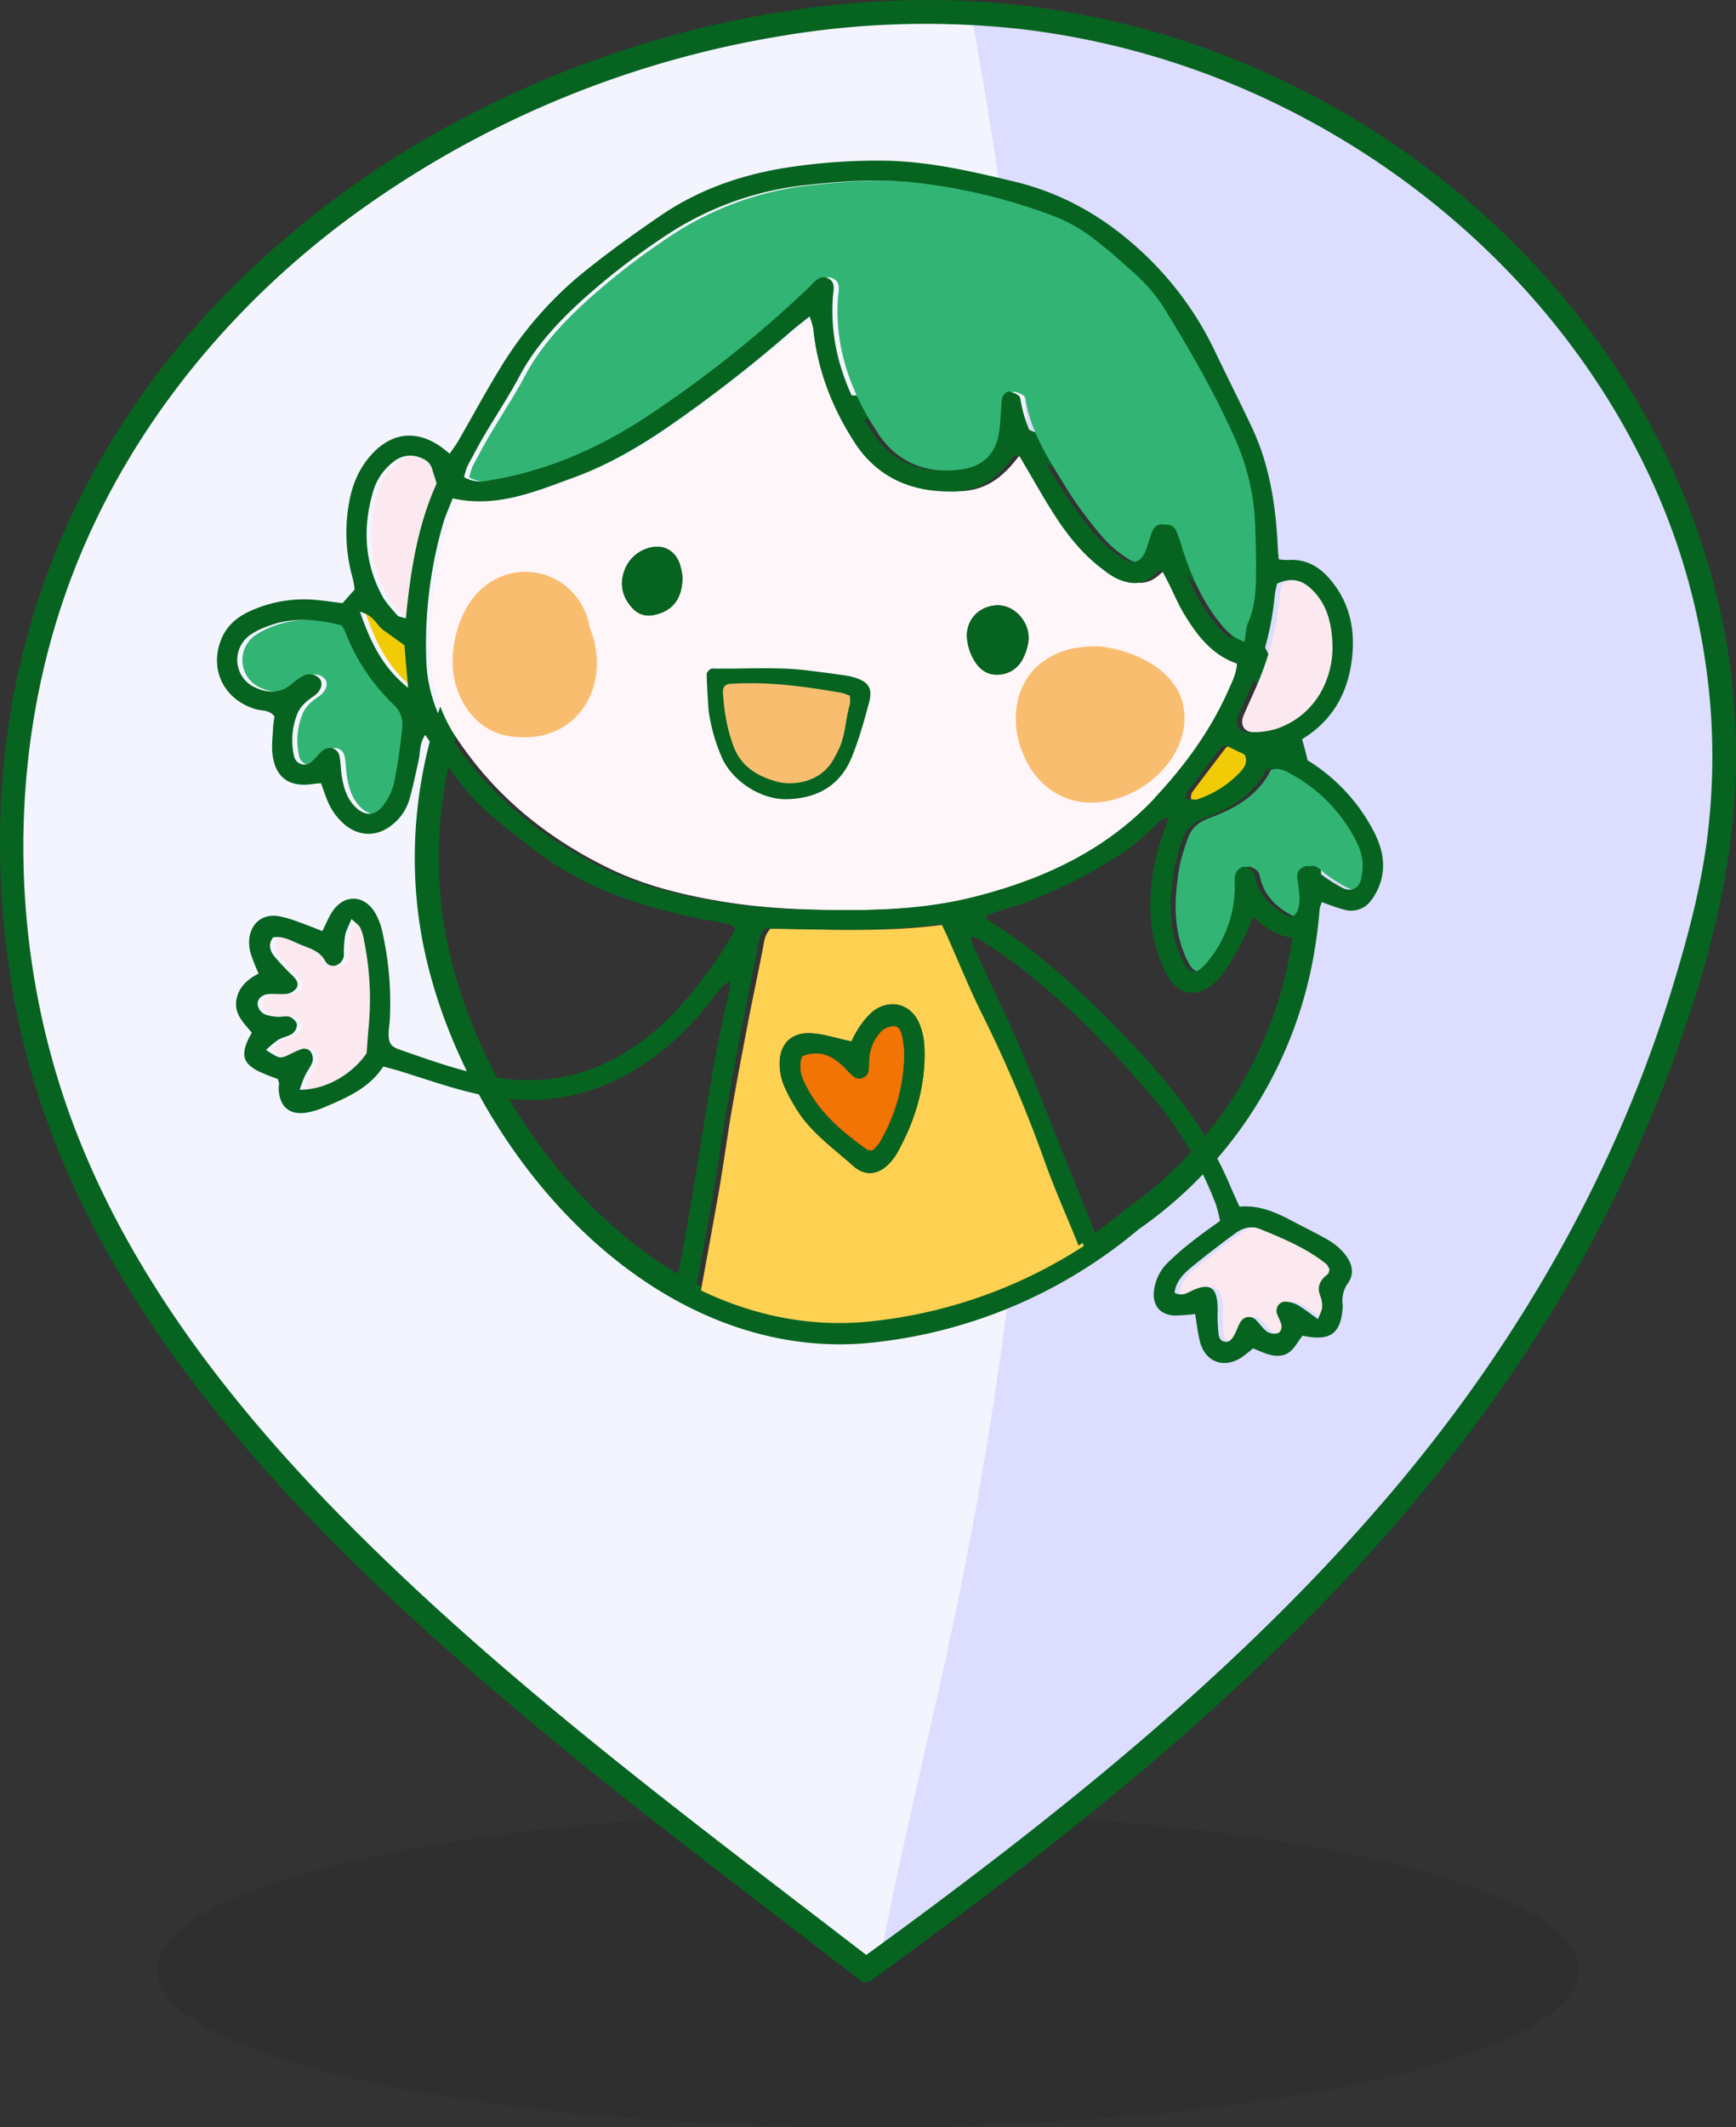 <svg xmlns="http://www.w3.org/2000/svg" width="400" height="490" fill="none" viewBox="0 0 400 490">
  <rect x="0" y="0" width="400" height="490" fill="#333333" stroke="none"/>
  <path fill="#000" d="M199.987 490c90.445 0 163.766-16.253 163.766-36.303 0-20.049-73.321-36.302-163.766-36.302-90.446 0-163.766 16.253-163.766 36.302 0 20.05 73.32 36.303 163.766 36.303z" opacity=".08"/>
  <path fill="#F4F4FF" d="M397.214 169.725c0-.723-.045-1.44-.078-2.156-.032-.717-.058-1.253-.09-1.872 0-.478-.052-.949-.091-1.42 0-.362-.045-.723-.071-1.078a137.433 137.433 0 00-.361-4.209 125.77 125.77 0 00-.213-2.001c-.078-.665-.142-1.214-.22-1.82-.077-.607-.155-1.233-.245-1.853-.091-.62-.149-1.091-.233-1.633l-.096-.645c-.097-.594-.188-1.188-.291-1.782-.103-.594-.174-1.059-.271-1.588-.097-.529-.2-1.136-.31-1.698-.078-.426-.162-.845-.246-1.291l-.232-1.155-.136-.646a48.873 48.873 0 00-.355-1.646 1.336 1.336 0 000-.155c-.097-.451-.2-.91-.31-1.361a70.655 70.655 0 00-.4-1.692c-.142-.561-.233-.955-.355-1.426-.123-.471-.226-.91-.349-1.356a.511.511 0 00-.032-.116c-.168-.645-.336-1.291-.517-1.936-.181-.646-.336-1.22-.516-1.821-.246-.845-.498-1.691-.756-2.53l-.426-1.369c-.43-1.355-.88-2.7-1.35-4.034a154.211 154.211 0 00-2.053-5.571 214.882 214.882 0 00-1.608-3.956 123.246 123.246 0 00-1.633-3.744 122.558 122.558 0 00-1.724-3.705 138.178 138.178 0 00-1.815-3.66c-.31-.607-.646-1.214-.943-1.814-.297-.601-.645-1.207-.962-1.801-.316-.594-.645-1.2-.988-1.795-.342-.594-.645-1.187-1.007-1.781-.362-.594-.646-1.181-1.027-1.769-.381-.587-.697-1.175-1.052-1.756-.355-.58-.646-1.071-.982-1.6l-.155-.252c-.316-.51-.645-1.02-.962-1.523l-.11-.175c-.355-.555-.71-1.104-1.071-1.652-.362-.549-.756-1.143-1.137-1.71-.381-.569-.762-1.13-1.156-1.698l-1.175-1.685c-.381-.543-.768-1.078-1.162-1.62l-.078-.117-1.168-1.588a182.178 182.178 0 00-2.493-3.279c-.426-.542-.846-1.084-1.291-1.62-.861-1.08-1.722-2.156-2.583-3.227a105.127 105.127 0 00-4.049-4.687 173.447 173.447 0 00-5.656-6.048l-4.462-4.305-1.511-1.427a181.185 181.185 0 00-6.102-5.46l-.549-.472c-.91-.768-1.827-1.536-2.757-2.292l-1.498-1.22-.213-.167-1.447-1.15-.155-.115-1.607-1.24-1.666-1.29-1.686-1.247c-.562-.413-1.13-.82-1.698-1.226-.568-.407-1.156-.775-1.711-1.188-.555-.413-1.149-.794-1.724-1.188l-1.744-1.174-1.756-1.156-1.679-1.078-2.118-1.29-1.556-.95-1.937-1.174-1.692-.982c-.646-.348-1.22-.697-1.84-1.039-.62-.342-1.227-.684-1.847-1.02l-1.859-1c-1.88-1-3.778-1.937-5.689-2.905a255.853 255.853 0 00-3.797-1.8 197.795 197.795 0 00-11.972-5.042l-1.782-.646-1.582-.574c-1.196-.43-2.393-.848-3.59-1.252l-1.55-.517c-.51-.168-1.02-.335-1.53-.49-.646-.2-1.246-.4-1.873-.588a88.559 88.559 0 01-2.053-.645l-2.066-.6h-.032l-1.589-.44-1.136-.303c-.465-.13-.937-.252-1.402-.368l-1.937-.49c-.781-.194-1.569-.381-2.35-.562-.646-.155-1.33-.31-1.995-.452-.665-.142-1.253-.277-1.886-.407a247.254 247.254 0 00-8.446-1.562l-1.207-.187a38.784 38.784 0 00-1.247-.194c-.645-.103-1.323-.193-1.988-.284l-1.027-.135a151.4 151.4 0 00-6.205-.71l-1.731-.162c-.684-.064-1.375-.116-2.06-.167l-2.189-.155L223.923 3h-.219a184.605 184.605 0 00-9.473-.246c-109.087 0-233.748 87.69-208.152 227.796 16.976 92.906 114.336 162.167 193.443 223.141l3.228-2.363 1.776-1.291 3.306-2.42 4.139-3.053a1235.314 1235.314 0 0016.86-12.678 372.87 372.87 0 013.396-2.582 373.55 373.55 0 005.101-3.97l3.068-2.407 2.918-2.311a427.83 427.83 0 003.352-2.685c.826-.663 1.65-1.33 2.473-2.001l2.944-2.395.413-.336 3.203-2.653 1.098-.91 3.035-2.537.31-.265a492.652 492.652 0 003.68-3.117 662.996 662.996 0 003.765-3.228l.103-.084 3.229-2.84 1.039-.91c.964-.861 1.924-1.721 2.88-2.582l.549-.491c.988-.877 1.969-1.768 2.951-2.659.374-.336.749-.645 1.123-1.026.724-.646 1.447-1.291 2.163-1.976.646-.561 1.24-1.136 1.854-1.717.613-.581 1.168-1.078 1.75-1.626l1.607-1.511c.788-.742 1.576-1.484 2.357-2.24l.917-.877 2.841-2.744.646-.645 2.195-2.156c.711-.697 1.417-1.401 2.118-2.111.433-.426.859-.859 1.292-1.291a159.94 159.94 0 001.788-1.82c.698-.704 1.389-1.407 2.06-2.117.381-.381.749-.762 1.111-1.143.749-.775 1.489-1.549 2.221-2.324.433-.445.859-.897 1.292-1.349.667-.701 1.328-1.407 1.982-2.117.473-.504.938-1.007 1.395-1.511.716-.774 1.433-1.555 2.137-2.336a55.14 55.14 0 001.007-1.117 97.584 97.584 0 001.937-2.162c.582-.646 1.156-1.291 1.724-1.937.369-.413.73-.82 1.079-1.233.861-.981 1.722-1.969 2.583-2.963a269.385 269.385 0 003.118-3.692l1.544-1.859.762-.929c.4-.482.794-.966 1.181-1.453a380.441 380.441 0 004.566-5.738 321.498 321.498 0 005.391-7.101c.485-.645.962-1.291 1.434-1.936l1.42-1.937c.472-.645.943-1.291 1.408-1.936.465-.646.936-1.291 1.395-1.975.458-.685.923-1.291 1.381-1.982.988-1.427 1.938-2.866 2.926-4.305.381-.575.762-1.143 1.136-1.717.375-.575.878-1.33 1.291-1.995l.046-.071c.432-.646.859-1.33 1.291-2.001.433-.671.872-1.369 1.292-2.053.419-.684.858-1.368 1.291-2.059.433-.691.852-1.381 1.291-2.072l1.292-2.085a315.351 315.351 0 003.687-6.319c.409-.71.809-1.42 1.201-2.13a317.037 317.037 0 006.018-11.29c.284-.575.575-1.149.865-1.724a329.725 329.725 0 001.828-3.724c.258-.529.51-1.052.755-1.582.245-.529.446-.936.646-1.407a292.97 292.97 0 003.099-6.797c.336-.762.646-1.53 1.001-2.298.355-.768.646-1.472.949-2.207a324.975 324.975 0 003.054-7.527c.259-.641.511-1.287.756-1.936.303-.788.607-1.582.904-2.376a318.595 318.595 0 008.743-26.93 346.565 346.565 0 003.319-13.058 152.647 152.647 0 003.416-36.948zm-97.006 48.618a94.294 94.294 0 01-39.518 62.613 111.175 111.175 0 01-61.756 25.717c-50.566 4.105-92.602-48.664-99.498-94.081-9.298-61.438 39.976-122.909 104.457-118.545a101.575 101.575 0 0133.08 7.881c44.109 18.791 71.397 67.409 63.235 116.415z"/>
  <path fill="#DDF" d="M393.738 206.673a317.26 317.26 0 01-3.319 13.058 307.383 307.383 0 01-9.647 29.293 95.845 95.845 0 01-.755 1.936 275.71 275.71 0 01-3.055 7.527c-.316.735-.645 1.478-.949 2.207a60.01 60.01 0 01-1.001 2.298 292.97 292.97 0 01-3.099 6.797c-.22.471-.439.943-.646 1.407-.207.465-.497 1.053-.755 1.582a329.725 329.725 0 01-1.828 3.724c-.29.575-.581 1.149-.865 1.724a317.037 317.037 0 01-6.018 11.29c-.392.71-.792 1.42-1.201 2.13a315.351 315.351 0 01-3.687 6.319l-1.292 2.085a86.695 86.695 0 01-1.291 2.072c-.446.691-.852 1.375-1.291 2.059-.44.684-.866 1.369-1.292 2.053a89.063 89.063 0 01-1.291 2.001l-.046.071c-.432.645-.871 1.33-1.291 1.995-.42.664-.755 1.142-1.136 1.717a339.521 339.521 0 01-2.925 4.305c-.459.645-.917 1.323-1.382 1.982-.465.658-.924 1.291-1.395 1.975-.471.684-.936 1.291-1.408 1.936l-1.42 1.937c-.472.645-.949 1.291-1.434 1.936a397.273 397.273 0 01-5.391 7.101c-.369.477-.743.955-1.118 1.426a314.3 314.3 0 01-3.448 4.312c-.387.487-.781.971-1.181 1.453l-.762.929-1.544 1.859a269.385 269.385 0 01-3.118 3.692c-.861.994-1.722 1.982-2.583 2.963-.349.413-.71.82-1.079 1.233-.568.646-1.142 1.291-1.724 1.937-.581.645-1.291 1.446-1.937 2.162-.329.374-.645.749-1.007 1.117-.704.781-1.421 1.562-2.137 2.336-.457.504-.922 1.007-1.395 1.511-.659.71-1.32 1.416-1.982 2.117-.42.452-.846.904-1.292 1.349-.732.775-1.472 1.549-2.221 2.324-.362.381-.73.762-1.111 1.142-.645.711-1.362 1.414-2.06 2.118a159.94 159.94 0 01-1.788 1.82c-.426.432-.853.865-1.292 1.291-.706.71-1.412 1.414-2.118 2.111l-2.195 2.156-.646.645-2.841 2.744-.846.916c-.781.755-1.569 1.498-2.357 2.24l-1.607 1.511c-.582.548-1.163 1.09-1.75 1.626-.588.536-1.234 1.156-1.854 1.717-.716.646-1.439 1.33-2.163 1.975-.374.355-.749.691-1.123 1.027-.982.891-1.937 1.781-2.951 2.659l-.549.491c-.956.86-1.916 1.721-2.88 2.582l-1.039.91-3.229 2.84-.103.084a368.616 368.616 0 01-3.765 3.227c-1.259 1.066-2.447 2.085-3.68 3.118l-.31.265-3.035 2.537-1.111.884-3.177 2.621-.413.335-2.944 2.395c-.818.671-1.643 1.338-2.474 2.001-1.11.895-2.227 1.79-3.351 2.685l-2.918 2.311-3.068 2.408a653.412 653.412 0 01-5.101 3.97c-1.13.878-2.26 1.743-3.396 2.582-4.21 3.227-8.455 6.433-12.734 9.618a601.825 601.825 0 01-4.126 3.059l-4.139 3.054-3.306 2.42-1.776 1.291c5.024-26.368 11.623-52.466 17.163-78.75a922.522 922.522 0 0012.469-74.232 108.392 108.392 0 0028.289-17.358 94.31 94.31 0 0039.518-62.613c8.162-49.006-19.126-97.631-63.28-116.415a945.344 945.344 0 00-13.231-98.941h.22l1.975.116 2.189.155c.685.051 1.376.103 2.06.168l1.731.16a151.4 151.4 0 016.205.71l1.027.136c.645.09 1.33.181 1.989.284.419.059.833.123 1.246.194l1.207.187c2.828.456 5.642.98 8.44 1.569.645.129 1.259.265 1.885.407.627.142 1.33.296 1.995.451.782.181 1.57.368 2.351.562l1.937.49c.465.117.936.24 1.401.368l1.137.304 1.588.439h.032l2.047.594c.693.202 1.378.417 2.054.645.645.187 1.252.387 1.872.588.51.155 1.021.322 1.531.49l1.549.517c1.201.4 2.398.817 3.591 1.252l1.582.574 1.782.646c4.055 1.549 8.045 3.23 11.971 5.041 1.292.588 2.538 1.194 3.797 1.801 1.937.942 3.81 1.936 5.689 2.905l1.859 1c.646.336 1.234.646 1.847 1.02.614.375 1.227.69 1.84 1.04l1.66.961 1.937 1.175 1.595.962 2.118 1.29 1.679 1.079 1.756 1.155 1.744 1.175c.574.394 1.155.788 1.724 1.188.568.4 1.149.8 1.717 1.207.568.407 1.137.813 1.698 1.226l1.686 1.246 1.666 1.291 1.608 1.24.154.116 1.447 1.149.213.167 1.498 1.22c.93.756 1.847 1.524 2.757 2.292l.549.471a208.868 208.868 0 016.102 5.461l1.524 1.426a199.287 199.287 0 014.41 4.351 182.536 182.536 0 019.705 10.735 102.002 102.002 0 012.583 3.227c.433.536.852 1.078 1.292 1.62a97.299 97.299 0 012.492 3.28l1.169 1.587.077.117c.394.542.782 1.078 1.163 1.62l1.175 1.685c.394.568.775 1.13 1.156 1.697.381.568.762 1.136 1.136 1.71.375.575.717 1.098 1.072 1.653l.11.175c.323.503.645 1.013.962 1.523l.155.252c.329.529.646 1.065.981 1.6.336.536.704 1.169 1.053 1.756.348.588.691 1.175 1.026 1.769.336.594.678 1.188 1.008 1.782.329.593.646 1.194.988 1.794.342.6.645 1.201.962 1.801.316.6.646 1.207.943 1.814a172.737 172.737 0 011.814 3.66 159.99 159.99 0 011.724 3.705 160.33 160.33 0 015.295 13.271c.465 1.334.915 2.679 1.349 4.035l.427 1.368c.258.839.51 1.685.755 2.53.181.601.349 1.207.517 1.821.168.613.348 1.291.516 1.936a.513.513 0 01.033.116c.12.431.236.882.348 1.356.123.471.246.949.355 1.426.11.478.272 1.124.401 1.692.11.451.213.91.31 1.362.003.051.003.103 0 .155.129.548.245 1.097.355 1.646l.135.645.233 1.155c.084.426.168.846.245 1.291.11.562.213 1.13.31 1.698.097.568.187 1.059.271 1.588.084.529.194 1.188.291 1.782l.097.645c.084.542.161 1.091.232 1.633.071.542.168 1.24.246 1.853.077.613.148 1.213.219 1.82.071.607.149 1.336.213 2.001.065.665.142 1.427.2 2.137.059.71.117 1.381.162 2.072 0 .355.052.716.071 1.078.039.471.064.942.09 1.42.033.645.065 1.246.091 1.872a152.584 152.584 0 01-3.345 39.059z"/>
  <path fill="#066420" d="M193.444 309.642c-22.09 0-44.122-10.328-62.634-29.531-17.777-18.455-30.523-43.539-34.094-67.132-4.791-31.681 5.637-65.021 27.895-89.188a102.155 102.155 0 0135.217-25.02 95.44 95.44 0 0144.27-7.448c30.02 2.033 57.049 16.415 76.111 40.511 19.526 24.677 27.798 56.377 22.703 86.974a97.395 97.395 0 01-13.733 36.286 97.428 97.428 0 01-26.811 28.051 113.68 113.68 0 01-63.216 26.278 76.677 76.677 0 01-5.708.219zm3.952-213.072a89.689 89.689 0 00-35.411 7.243 96.63 96.63 0 00-33.319 23.715c-21.141 22.954-31.046 54.603-26.474 84.651 3.403 22.489 15.6 46.475 32.621 64.123 18.92 19.63 41.617 29.448 63.926 27.634a108.058 108.058 0 0060.187-25.071l.213-.168a91.982 91.982 0 0038.388-60.819c4.836-29.047-3.035-59.198-21.599-82.668-18.08-22.864-43.722-36.51-72.178-38.44-2.135-.133-4.253-.2-6.354-.2z"/>
  <path fill="#066420" d="M393.927 131.079a169.613 169.613 0 00-26.939-54.022 190.373 190.373 0 00-44.135-42.68 193.244 193.244 0 00-56.494-26.95A190.299 190.299 0 00204.487.224a229.102 229.102 0 00-53.949 9.192 238.086 238.086 0 00-51.38 21.946 218.572 218.572 0 00-44.425 33.644 189.303 189.303 0 00-33.745 44.745A174.615 174.615 0 002.34 164.612c-3.435 21.224-2.977 42.822.646 63.995 3.622 21.172 11.364 41.511 21.954 60.25 10.977 19.501 24.821 37.316 39.892 53.815 15.878 17.383 33.242 33.372 51.173 48.612 18.054 15.389 36.806 29.971 55.641 44.436a37850.01 37850.01 0 0026.158 20.075 2.223 2.223 0 003.099.252c18.642-13.523 37.052-27.382 54.841-42.022a592.466 592.466 0 0049.675-45.391 403.267 403.267 0 0042.158-51.091 326.351 326.351 0 0032.286-58.921c8.853-21.069 16.304-43.584 19.055-66.344a154.779 154.779 0 00-4.991-61.199zm-.691 62.961c-1.53 11.303-4.52 22.392-7.852 33.288-12.959 42.403-35.191 81.236-63.68 115.112-28.412 33.766-62.105 62.651-97.129 89.304a1263.976 1263.976 0 01-24.989 18.545c-36.16-27.853-72.92-55.158-106.175-86.496-31.64-29.816-61.44-64.227-76.769-105.481C2.437 220.08 1.513 176.289 14.77 137.669c11.952-34.824 35.514-64.827 64.843-86.8a230.516 230.516 0 0199.343-42.402 200.146 200.146 0 0156.39-1.756 184.208 184.208 0 0159.012 17.338c36.102 17.544 66.67 46.605 84.375 82.778a154.004 154.004 0 0115.42 56.559 149.758 149.758 0 01-.917 30.654z"/>
  <path fill="#FFF6F9" fill-rule="evenodd" d="M274.005 141.374c-1.369-2.253-2.382-4.718-3.57-7.1-.517-1.027-1.053-2.034-1.634-3.15-.541.351-1.061.735-1.556 1.149-2.719 2.627-5.754 2.304-8.834.89a17.509 17.509 0 01-3.093-2.033c-4.442-3.324-7.929-7.559-10.912-12.155-2.693-4.144-5.088-8.475-7.613-12.722-.433-.723-.691-1.659-1.853-1.414-4.146 5.609-8.214 8.172-13.961 8.308-9.685.226-17.654-3.086-23.032-11.477-5.121-7.985-8.472-16.628-9.408-26.136a16.36 16.36 0 00-.84-2.692c-1.595 1.29-2.847 2.233-4.023 3.227a323.785 323.785 0 01-28.411 22.096c-6.864 4.725-14.083 8.914-21.883 11.761-8.872 3.227-17.77 7.068-27.914 4.809-.808 2.11-1.686 4.021-2.267 6.022a100.153 100.153 0 00-3.803 31.403c.2 6.401 2.23 12.61 5.85 17.894 8.84 13.31 20.805 22.986 35.011 29.912 8.452 4.125 17.589 6.306 26.855 7.804 9.447 1.523 18.984 1.852 28.515 1.865 10.079 0 20.133-.581 29.961-3.066 15.852-4.008 30.258-10.65 41.668-22.805 6.941-7.397 12.824-15.492 16.917-24.813.833-1.898 1.828-3.75 1.976-6.132-5.798-2.046-9.188-6.552-12.146-11.445zm-123.331.252a4.995 4.995 0 01-4.824-1.427c-2.085-2.156-3.021-4.821-2.285-7.746a8.352 8.352 0 015.856-6.235c3.229-.975 6.025.439 7.181 3.582.3.959.516 1.941.645 2.937.065 5.145-2.279 8.03-6.567 8.908l-.006-.019zM191.696 178c-2.337 3.272-5.469 4.738-9.582 4.415-8.524-.646-14.561-7.456-14.503-17.822.245-1.169.646-3.602 1.291-5.971a3.956 3.956 0 011.608-1.975 2.271 2.271 0 011.937-.058c.294.162.549.387.748.657.198.271.335.582.402.911.064.826-.342 1.685-.536 2.53-.594 2.582-1.046 5.164-.562 7.856a11.035 11.035 0 008.982 9.224c2.712.523 4.901-.232 6.457-2.511a14.889 14.889 0 002.641-11.541c-.09-.517-.407-.981-.523-1.498-.471-2.027.174-3.369 1.756-3.769 1.247-.317 2.583.645 2.945 2.381 1.401 6.158.678 11.961-3.054 17.19l-.007-.019zm32.415-26.55a12.15 12.15 0 01-1.291-4.518c-.304-4.215 2.834-7.443 7.057-7.507 3.926-.065 7.516 3.944 7.103 8.146a11.681 11.681 0 01-1.227 3.989 6.513 6.513 0 01-5.889 3.834c-2.763.104-4.584-1.639-5.747-3.924l-.006-.02z" clip-rule="evenodd"/>
  <path fill="#32B574" fill-rule="evenodd" d="M287.938 148.062c-3.603-.646-5.443-2.77-7.173-4.984-3.875-4.925-6.303-10.586-8.266-16.473a32.372 32.372 0 00-1.556-4.479 2.26 2.26 0 00-4.094.045c-.755 1.568-1.084 3.343-1.762 4.957-1.034 2.427-2.887 3.092-5.114 1.608a26.492 26.492 0 01-5.657-4.738 91.903 91.903 0 01-8.233-10.974c-4.048-6.584-8.472-13.065-9.776-20.96-.058-.335-.2-.793-.445-.929a5.306 5.306 0 00-2.293-.903c-.49 0-1.207.749-1.414 1.29a10.293 10.293 0 00-.277 2.583c-.175 1.936-.239 3.873-.556 5.777-.775 4.783-3.822 7.597-8.439 8.256-8.272 1.181-15.594-.878-20.45-8.133-6.315-9.438-10.138-19.74-9.369-31.352.109-1.71.846-3.77-1.363-4.603-1.801-.645-2.86.962-3.984 2.04a270.117 270.117 0 01-36.321 29.112c-9.718 6.552-20.179 11.619-31.64 14.336-2.06.485-4.139.891-6.225 1.233a7.578 7.578 0 01-5.43-.826c.192-.802.436-1.591.729-2.362.426-.969.995-1.866 1.485-2.808 3.229-6.249 7.342-11.98 10.655-18.216 3.635-6.868 9.04-12.6 14.851-17.835a162.07 162.07 0 0118.868-14.492 72.11 72.11 0 0132.563-11.618c8.963-.995 17.945-1.485 26.939-.265a130.062 130.062 0 0130.207 7.604 36.13 36.13 0 018.272 4.654c3.667 2.737 7.064 5.848 10.486 8.895a36.03 36.03 0 016.67 8.159c5.921 9.63 11.52 19.423 16.091 29.777a53.256 53.256 0 014.482 19.481c.155 3.873.239 7.746.193 11.618-.038 3.706-.271 7.385-1.821 10.884-.542 1.245-.51 2.73-.833 4.641z" clip-rule="evenodd"/>
  <path fill="#FFD152" fill-rule="evenodd" d="M249.487 286.372c-2.499-6.216-5.249-12.342-7.509-18.648a309.142 309.142 0 00-14.471-34.044c-2.918-5.809-5.34-11.903-8-17.861-.413-.923-.859-1.827-1.382-2.93-13.696 1.936-27.275 1.162-40.596 1.032-1.446 1.492-1.453 3.118-1.763 4.661-1.136 5.713-2.344 11.406-3.448 17.118-1.291 6.752-2.583 13.511-3.758 20.288-1.053 6.087-1.84 12.22-2.899 18.3-1.35 7.649-2.757 15.292-4.152 22.941 11.577 5.545 24.208 8.359 37.451 7.288a111.264 111.264 0 0050.786-17.538l-.259-.607zm-42.739-20.869a12.671 12.671 0 01-1.544 2.143c-2.111 2.414-5.314 3.873-8.736.794-4.843-4.338-10.274-8.082-13.515-13.949a32.844 32.844 0 01-2.409-4.686 14.227 14.227 0 01-.904-4.629c-.051-4.608 2.583-7.416 7.187-7.19 2.925.142 5.812 1.142 9.35 1.891a28.343 28.343 0 011.673-3.06 18.896 18.896 0 013.015-3.634c3.874-3.273 8.93-2.13 10.913 2.479a15.286 15.286 0 011.188 5.106c.478 8.869-1.95 17.047-6.218 24.735z" clip-rule="evenodd"/>
  <path fill="#32B574" fill-rule="evenodd" d="M292.846 177.309a6.844 6.844 0 015.166.645 36.152 36.152 0 0116.142 16.906 11.575 11.575 0 01.678 7.255c-.426 2.33-2.156 3.396-4.268 2.427a36.463 36.463 0 01-4.901-3.072c-1.388-.923-2.486-2.873-4.52-1.627-1.724 1.046-1.02 2.827-.826 4.344.245 1.937.471 3.873-.31 5.739-.394.936-1.292 1.439-2.118 1.007a15.434 15.434 0 01-3.874-2.615 11.787 11.787 0 01-3.565-5.77c-.155-.678-.277-1.504-.729-1.937-.569-.542-1.537-1.104-2.202-.981a2.814 2.814 0 00-1.731 1.691c-.316.956-.123 2.072-.155 3.124a27.104 27.104 0 01-5.947 16.635c-3.067 3.873-4.649 3.608-6.58-.872-2.918-6.784-2.518-13.781-1.291-20.804a48.19 48.19 0 011.801-6.08c.795-2.511 2.383-3.873 5.005-4.88 5.869-2.15 11.3-5.171 14.225-11.135zM79.89 144.073c.296.406.556.838.775 1.291a45.893 45.893 0 0011.345 17.041 6.037 6.037 0 011.828 5.293 124.441 124.441 0 01-1.828 12.548 14.09 14.09 0 01-2.454 5.209c-1.937 2.686-4.416 2.647-6.69.265-1.794-1.885-2.479-4.241-2.898-6.694-.272-1.555-.252-3.169-.543-4.725-.374-1.994-2.505-2.633-4.068-1.239-.917.82-1.633 1.865-2.583 2.614a2.428 2.428 0 01-2.256.34 2.426 2.426 0 01-1.547-1.676 16.275 16.275 0 01.917-10.328 8.505 8.505 0 011.97-2.408c.645-.607 1.44-1.013 2.105-1.588 1.349-1.168 1.672-2.724.839-3.685a3.09 3.09 0 00-3.874-.536 15.459 15.459 0 00-2.583 1.833c-2.648 2.253-5.611 2.059-8.44.749a6.986 6.986 0 01-1.382-11.839 19.694 19.694 0 016.173-2.859c4.269-1.362 10.041-1.072 15.194.394z" clip-rule="evenodd"/>
  <path fill="#FCE8EF" fill-rule="evenodd" d="M85.658 242.626c-3.364 4.945-9.686 8.508-15.426 8.392.452-1.188.794-2.298 1.291-3.331.497-1.033 1.382-2.091 1.718-3.227a3.066 3.066 0 00-.569-2.344 2.149 2.149 0 00-.882-.476 2.152 2.152 0 00-1.003-.021 32.966 32.966 0 00-3.345 1.504c-1.808.762-1.82.73-4.952-1.239a21.334 21.334 0 012.763-2.324c1.04-.645 2.37-.794 3.351-1.484a2.679 2.679 0 001-2.176 2.813 2.813 0 00-1.703-1.665c-.769-.278-1.737.039-2.583 0a11.237 11.237 0 01-2.583-.407 2.864 2.864 0 01-2.19-2.653c.04-1.116 1.047-2.072 2.584-2.188 1.401-.103 2.828.136 4.21-.058a3.396 3.396 0 002.111-1.239c.71-1.007.084-1.982-.69-2.789a59.028 59.028 0 01-4.34-4.577c-.981-1.239-1.55-2.782-.271-4.402 2.415-.368 4.397.923 6.457 1.756 2.06.833 4.352 1.439 5.54 3.744a2.052 2.052 0 002.777.833 2.677 2.677 0 001.504-2.582 24.595 24.595 0 01.291-4.203c.226-1.142.84-2.214 1.466-3.782.917.891 1.679 1.349 2.02 2.027.43.96.729 1.974.886 3.014a67.385 67.385 0 011.123 19.423c-.239 2.046-.374 4.144-.555 6.474zM271.843 297.765c.336-2.692 2.111-4.428 4.01-5.978a226.598 226.598 0 0110.06-7.746c1.614-1.174 3.635-1.736 5.54-.955 5.379 2.208 10.777 4.428 15.375 8.127.315.382.555.82.71 1.291-.168.426-.2.852-.426 1.026-1.718 1.291-2.583 2.828-1.705 5.029.323.82.467 1.701.42 2.582-.058.794-.523 1.555-.949 2.73-1.763-1.239-3.126-2.343-4.63-3.227a6.68 6.68 0 00-2.938-.814 2.084 2.084 0 00-1.587.828 2.064 2.064 0 00-.35 1.754c.232.846.71 1.614.988 2.447.303.929.083 1.936-.795 2.246a3.018 3.018 0 01-2.408-.342c-.982-.691-1.653-1.795-2.531-2.647a2.241 2.241 0 00-1.922-.723 2.238 2.238 0 00-1.701 1.149c-.542.891-.852 1.937-1.343 2.86-.491.923-1.156 1.936-2.396 1.646-1.239-.291-1.291-1.562-1.381-2.582a45.67 45.67 0 01-.155-3.176c0-.878.064-1.762 0-2.646-.194-4.009-1.795-5.074-5.379-3.564-1.395.581-2.686 1.705-4.507.685zM295.43 134.467c3.732-1.749 6.263-.574 8.517 1.821 3.228 3.44 4.113 7.746 4.268 12.206.245 7.029-3.287 16.047-12.805 19.365a18.81 18.81 0 01-6.728.781c-2.111-.065-2.983-1.833-2.157-3.796 1.085-2.582 2.331-5.164 3.403-7.746a67.916 67.916 0 004.992-19.939c.071-.826.316-1.672.51-2.692zM94.71 142.485c-1.066-.355-1.7-.375-1.977-.691-1.252-1.465-2.64-2.885-3.545-4.564-4.12-7.675-4.475-15.763-2.066-24.019a13.342 13.342 0 014.714-6.842 6.07 6.07 0 015.966-1.02c1.382.465 2.512 1.246 2.945 2.763.29 1.007.613 2.007 1.007 3.286-4.352 9.669-5.986 20.229-7.045 31.087z" clip-rule="evenodd"/>
  <path fill="#F2CB07" fill-rule="evenodd" d="M283.555 171.674l4.41 2.13c.801 1.691.001 2.944-.923 3.957a23.685 23.685 0 01-10.099 6.423c-.742.252-1.666-.045-2.479-.084a3.295 3.295 0 01-.039-.768 2.85 2.85 0 01.355-.969c2.523-3.369 5.069-6.728 7.639-10.076.187-.264.594-.342 1.136-.613zM95.181 158.441c-5.889-4.731-8.588-10.502-11.048-17.506 3.183.84 3.803 3.118 5.385 4.248l4.824 3.453c.251 2.957.516 6.023.839 9.805z" clip-rule="evenodd"/>
  <path fill="#F27405" fill-rule="evenodd" d="M201.078 264.987c-.594-.078-1.021 0-1.292-.181-5.314-3.802-10.331-7.895-13.56-13.749-1.291-2.337-2.518-4.674-1.427-7.746 3.319-1.465 6.283-.581 8.963 1.794 1.039.93 1.937 2.047 3.022 2.918a2.143 2.143 0 002.001.24 2.142 2.142 0 001.311-1.531c.168-1.033.071-2.111.2-3.15a10.064 10.064 0 012.816-6.106 4.512 4.512 0 012.738-1.149c1.188-.059 1.769 1.039 1.982 2.11.312 1.37.492 2.766.536 4.17a40.768 40.768 0 01-5.689 20.572 10.714 10.714 0 01-1.601 1.808z" clip-rule="evenodd"/>
  <path fill="#F9BD70" fill-rule="evenodd" d="M272.771 163.256c-1.24-8.733-11.074-13.323-18.816-14.297a15.815 15.815 0 00-4.41.084c-4 .269-7.788 1.89-10.745 4.595-8.485 8.153-4.843 24.136 5.056 29.39 12.488 6.636 30.917-5.706 28.915-19.772zM135.944 144.737a15.94 15.94 0 00-2.46-6.313 14.85 14.85 0 00-16.236-6.218 14.856 14.856 0 00-5.486 2.771c-5.269 4.125-7.671 11.768-7.445 18.242.265 7.572 5.076 15.098 12.979 16.331 7.335 1.149 14.206-1.207 17.983-7.888 2.854-5.022 2.9-11.567.665-16.925z" clip-rule="evenodd"/>
  <path fill="#066420" fill-rule="evenodd" d="M316.603 191.641a41.768 41.768 0 00-16.208-17.048c-1.188-.697-2.357-1.426-3.784-2.291 1.066-.646 1.796-1.136 2.583-1.562 6.787-3.789 10.751-9.683 12.043-17.177 1.175-6.803.381-13.42-3.984-19.152-2.583-3.389-5.753-5.712-10.332-5.422a18.673 18.673 0 01-2.279-.148c-.084-1.033-.181-1.866-.219-2.698-.44-9.593-1.854-18.978-5.993-27.757-2.712-5.745-5.585-11.412-8.329-17.138a75.403 75.403 0 00-15.162-21.488c-8.891-8.779-19.029-15.014-31.265-17.945-9.802-2.35-19.572-4.628-29.703-4.802a135.758 135.758 0 00-20.611 1.29c-11.184 1.492-21.722 4.932-31.085 11.316-6.128 4.17-12.152 8.527-17.912 13.175a85.692 85.692 0 00-19.042 21.888c-3.423 5.552-6.509 11.31-9.77 16.958-.516.89-1.149 1.71-1.937 2.866-.723-.581-1.214-1.001-1.737-1.382-5.624-4.137-11.377-3.66-16.098 1.382-3.118 3.337-4.752 7.39-5.443 11.844a38.427 38.427 0 00.917 16.783c.206.874.36 1.76.458 2.653l-2.783 3.144c-2.324-.291-4.242-.581-6.16-.749a29.72 29.72 0 00-15.465 2.73c-2.983 1.401-5.294 3.525-6.457 6.668-2.583 6.94.924 13.672 8.117 15.783 1.453.432 3.228.103 4.294 1.723-.145.686-.249 1.38-.31 2.079-.09 2.285-.44 4.615-.123 6.848.75 5.261 4.004 7.404 9.402 6.552.49-.077.994-.097 1.737-.161.49 1.336.923 2.653 1.453 3.931a14.28 14.28 0 003.958 5.558c3.422 2.885 7.645 2.885 11.093 0a11.535 11.535 0 003.823-5.623c.884-3.033 1.504-6.151 2.189-9.243.394-1.788.11-3.757 1.504-5.751.807 1.168 1.363 2.039 1.976 2.866 2.209 2.975 4.385 5.983 6.67 8.901 4.404 5.629 10.145 9.779 15.698 14.143a75.811 75.811 0 0021.308 11.619 122.087 122.087 0 0020.469 5.299 21.8 21.8 0 012.583.523c.924.271 2.157-.039 2.732 1.536-1.389 2.227-2.77 4.667-4.359 6.972-5.166 7.449-10.887 14.355-18.409 19.578-9.021 6.293-19.055 9.082-30.052 7.791-8.472-1.001-16.459-3.951-24.46-6.72-2.22-.768-2.647-1.601-2.582-4.008.038-1.059.239-2.111.277-3.17a74.76 74.76 0 00-1.743-20.01 14.907 14.907 0 00-1.698-4.409c-2.583-4.221-7.187-4.254-9.873-.129-.84 1.291-1.408 2.75-2.247 4.402-1.802-.69-3.41-1.362-5.056-1.936a28.316 28.316 0 00-5.05-1.511c-3.596-.535-6.237 1.498-6.722 5.113a9.125 9.125 0 00.362 3.627 43.579 43.579 0 001.782 4.486c-2.783 1.44-4.81 3.364-5.166 6.455-.355 3.092 1.938 5.113 3.597 7.178-.368.678-.646 1.136-.865 1.614-1.64 3.66-1.06 5.493 2.466 7.294A46.216 46.216 0 0064 248.522c.132.325.232.662.297 1.007.033.342-.096.697-.084 1.052.084 4.39 2.532 6.455 6.787 5.629 1.214-.242 2.4-.61 3.538-1.097 5.205-2.202 10.454-4.364 13.773-9.451 1.227.33 2.235.575 3.23.872 6.753 2.04 13.365 4.518 20.339 5.848 13.96 2.666 26.636-.155 38.136-8.43a66.441 66.441 0 0013.637-13.239c1.292-1.633 2.338-3.505 4.488-4.693a8.758 8.758 0 010 1.788c-3.306 13.743-5.417 27.705-7.626 41.654-1.356 8.514-2.951 16.989-4.52 25.478a85.75 85.75 0 004.314 2.227c1.394-7.65 2.802-15.292 4.152-22.941 1.059-6.081 1.846-12.213 2.899-18.3 1.169-6.778 2.454-13.556 3.758-20.288 1.104-5.713 2.312-11.406 3.448-17.119.31-1.542.316-3.169 1.763-4.66 13.321.129 26.9.91 40.596-1.033.523 1.104.968 2.008 1.382 2.931 2.66 5.958 5.081 12.032 8 17.861a309.142 309.142 0 0114.471 34.069c2.26 6.306 5.01 12.432 7.509 18.648l.233.581a84.048 84.048 0 003.932-2.679c-2.499-6.216-5.03-12.413-7.542-18.622-3.228-8.017-6.302-16.105-9.731-24.032-3.429-7.927-7.238-15.673-10.861-23.535a15.874 15.874 0 01-.613-2.349c.814.223 1.606.523 2.363.897 2.79 1.859 5.618 3.666 8.278 5.7 11.559 8.849 21.67 19.203 31.072 30.254a84.424 84.424 0 0114.774 24.955c.378 1.214.687 2.449.923 3.698-2.111 1.55-4.139 2.937-6.056 4.461a68.409 68.409 0 00-5.986 5.164 10.883 10.883 0 00-3.19 6.552c-.349 3.317 1.414 5.493 4.765 5.628a38.207 38.207 0 004.72-.355c.381 2.221.595 4.319 1.111 6.346 1.175 4.628 5.372 6.287 9.434 3.769a30.124 30.124 0 002.789-2.194c2.312.884 4.327 2.097 6.774 1.594 2.447-.504 3.313-2.95 4.675-4.519 6.367 1.388 8.846-.451 9.221-6.571a2.921 2.921 0 000-.529 6.875 6.875 0 011.201-4.964c1.672-2.356.884-4.796-.782-6.823a13.95 13.95 0 00-3.616-3.059c-2.582-1.524-5.294-2.808-7.942-4.216-3.906-2.084-7.878-3.976-12.636-3.556a344.7 344.7 0 01-1.783-3.951 95.6 95.6 0 00-8.743-16.305 139.83 139.83 0 00-13.418-16.37c-10.331-10.973-21.147-21.301-33.971-29.37-.213-.135-.245-.561-.452-1.091 1.156-.393 2.299-.794 3.442-1.161 1.143-.368 2.376-.698 3.552-1.085 1.175-.387 2.337-.8 3.486-1.259 1.15-.458 2.273-.961 3.41-1.458 1.136-.497 2.266-.982 3.39-1.498a87.382 87.382 0 003.338-1.601 91.868 91.868 0 003.274-1.749c1.078-.607 2.137-1.246 3.196-1.878 1.059-.633 2.118-1.291 3.158-1.937a42.08 42.08 0 003.06-2.091 42.255 42.255 0 002.848-2.369c.91-.82 1.789-1.711 2.706-2.537.807-.73 1.446-1.782 3.176-1.937-.594 1.775-1.02 3.092-1.485 4.396a49.014 49.014 0 00-2.738 16.641 34.252 34.252 0 003.158 13.833c.28.649.611 1.275.988 1.872 2.68 4.183 6.522 4.828 10.267 1.659a13.557 13.557 0 002.88-3.086c1.672-2.678 3.183-5.473 4.655-8.275a42.854 42.854 0 001.647-4.131c1.175.91 2.086 1.717 3.099 2.375a18.286 18.286 0 003.229 1.743c3.532 1.375 6.289.342 7.929-3.008.646-1.4 1.085-2.93 1.666-4.518 1.802.645 3.416 1.291 5.088 1.717a5.66 5.66 0 006.193-1.995 14.037 14.037 0 002.35-4.634c1.111-3.893.239-7.682-1.588-11.232zM84.985 236.103c-.207 2.078-.336 4.17-.516 6.5-3.371 4.938-9.654 8.507-15.433 8.391.452-1.187.794-2.298 1.291-3.337.498-1.039 1.382-2.085 1.718-3.227a3.06 3.06 0 00-.568-2.337 2.125 2.125 0 00-1.88-.497c-1.142.437-2.259.939-3.344 1.504-1.814.755-1.827.729-4.96-1.246a21.79 21.79 0 012.765-2.324c1.04-.645 2.37-.787 3.35-1.478a2.696 2.696 0 001.008-2.182 2.825 2.825 0 00-1.711-1.659c-.769-.277-1.73.039-2.583 0a11.237 11.237 0 01-2.583-.406 2.875 2.875 0 01-2.189-2.653c.039-1.117 1.046-2.079 2.583-2.188 1.401-.104 2.835.135 4.21-.059a3.396 3.396 0 002.112-1.239c.716-1.007.09-1.982-.691-2.788a61.878 61.878 0 01-4.34-4.577c-.974-1.246-1.55-2.789-.27-4.402 2.414-.375 4.403.916 6.456 1.749 2.054.833 4.353 1.439 5.547 3.744a2.05 2.05 0 002.77.839 2.66 2.66 0 001.505-2.582 24.51 24.51 0 01.29-4.202c.226-1.149.84-2.214 1.473-3.783.91.885 1.672 1.349 2.014 2.021.436.96.734 1.977.885 3.021a67.37 67.37 0 011.091 19.397zm199.739 47.902c1.614-1.168 3.642-1.736 5.54-.949 5.379 2.208 10.784 4.422 15.375 8.127.317.381.558.819.71 1.291-.168.419-.194.852-.426 1.02-1.711 1.291-2.583 2.833-1.699 5.035.319.822.462 1.701.42 2.582-.064.794-.523 1.562-.955 2.736-1.757-1.239-3.126-2.349-4.63-3.227a6.597 6.597 0 00-2.938-.813 2.078 2.078 0 00-1.937 2.582c.232.839.71 1.613.988 2.446.277.833.083 1.937-.788 2.246a3.069 3.069 0 01-2.415-.342c-.982-.69-1.653-1.794-2.531-2.653a2.241 2.241 0 00-2.912-.356 2.25 2.25 0 00-.711.782c-.542.898-.852 1.937-1.343 2.86-.491.923-1.149 1.936-2.396 1.652-1.246-.284-1.291-1.562-1.381-2.582a49.703 49.703 0 01-.155-3.176c0-.877.064-1.768 0-2.646-.201-4.009-1.795-5.074-5.379-3.563-1.421.594-2.719 1.717-4.52.697.336-2.685 2.111-4.428 4.01-5.971a233.99 233.99 0 0110.073-7.778zm9.511-149.561c3.732-1.75 6.264-.575 8.517 1.82 3.229 3.44 4.113 7.746 4.268 12.206.252 7.03-3.286 16.047-12.798 19.365a18.838 18.838 0 01-6.728.788c-2.118-.065-2.99-1.834-2.163-3.802 1.085-2.582 2.337-5.132 3.409-7.746a67.888 67.888 0 004.985-19.94c.078-.832.317-1.672.51-2.691zm-8.394 43.293a23.654 23.654 0 01-10.099 6.423c-.743.251-1.666-.046-2.48-.091a3.798 3.798 0 01-.032-.761c.061-.342.181-.669.355-.969 2.531-3.369 5.078-6.728 7.639-10.076.187-.245.594-.323 1.137-.6l4.41 2.136c.8 1.672.019 2.925-.924 3.938h-.006zm-178.217-70.172c.426-.968.994-1.872 1.485-2.808 3.229-6.255 7.342-11.98 10.654-18.222 3.642-6.862 9.04-12.594 14.852-17.835a162.624 162.624 0 0118.88-14.492 72.037 72.037 0 0132.564-11.618c8.962-1 17.944-1.492 26.945-.272a130.564 130.564 0 0130.207 7.61 35.967 35.967 0 018.265 4.655c3.668 2.73 7.064 5.81 10.486 8.895a35.952 35.952 0 016.671 8.159c5.921 9.63 11.526 19.423 16.097 29.777a53.142 53.142 0 014.475 19.487c.162 3.873.239 7.746.194 11.619-.032 3.705-.265 7.378-1.815 10.877-.548 1.226-.51 2.704-.839 4.615-3.603-.646-5.437-2.769-7.174-4.977-3.874-4.925-6.302-10.586-8.265-16.473a32.717 32.717 0 00-1.55-4.518 2.27 2.27 0 00-2.061-1.271 2.269 2.269 0 00-2.033 1.316c-.762 1.575-1.084 3.35-1.769 4.964-1.027 2.427-2.886 3.092-5.114 1.601a26.84 26.84 0 01-5.656-4.732 92.95 92.95 0 01-8.233-10.973c-4.049-6.559-8.466-13.033-9.757-20.934a1.421 1.421 0 00-.446-.93 5.335 5.335 0 00-2.292-.897c-.491 0-1.207.743-1.414 1.291a10.341 10.341 0 00-.278 2.582c-.174 1.937-.238 3.873-.548 5.771-.782 4.79-3.83 7.604-8.44 8.262-8.272 1.182-15.594-.884-20.45-8.133-6.321-9.437-10.144-19.739-9.375-31.358.109-1.704.852-3.77-1.363-4.596-1.801-.645-2.86.962-3.978 2.033a270.21 270.21 0 01-36.327 29.119c-9.686 6.552-20.173 11.619-31.64 14.33-2.06.49-4.139.897-6.225 1.233a7.585 7.585 0 01-5.431-.82c.182-.792.411-1.572.685-2.337h.013zm-14.961 60.089c-.398 4.212-1.01 8.4-1.834 12.549a14.015 14.015 0 01-2.454 5.202c-1.937 2.686-4.417 2.653-6.69.272-1.795-1.885-2.473-4.241-2.899-6.694-.271-1.562-.252-3.17-.542-4.725-.375-2.001-2.505-2.634-4.068-1.24-.91.814-1.634 1.866-2.583 2.615a2.444 2.444 0 01-3.81-1.336c-.822-3.451-.5-7.076.917-10.328a8.505 8.505 0 011.97-2.408c.645-.613 1.446-1.014 2.111-1.588 1.343-1.168 1.666-2.724.833-3.692a3.103 3.103 0 00-3.874-.53 15.107 15.107 0 00-2.583 1.834c-2.647 2.246-5.605 2.059-8.44.742a6.987 6.987 0 01-3.515-9.03 6.98 6.98 0 012.14-2.808c1.75-1.356 4.016-2.182 6.167-2.854 4.268-1.291 10.04-1.039 15.193.433.3.404.559.837.775 1.291A45.886 45.886 0 0090.822 162.4a6.058 6.058 0 011.828 5.254h.013zm-9.686-26.743c3.19.833 3.81 3.118 5.385 4.248l4.824 3.453c.251 2.95.516 6.023.845 9.805-5.934-4.738-8.633-10.502-11.093-17.506h.039zm10.577 1.543c-1.066-.355-1.698-.368-1.976-.69-1.253-1.466-2.641-2.886-3.539-4.558-4.126-7.681-4.48-15.763-2.066-24.019a13.24 13.24 0 014.714-6.842 6.035 6.035 0 015.96-1.02c1.381.465 2.518 1.246 2.95 2.763.285 1.007.646 2.001 1.008 3.286-4.39 9.669-6.031 20.229-7.09 31.08h.039zm172.573 41.312c-11.409 12.155-25.828 18.797-41.668 22.805-9.827 2.485-19.881 3.086-29.961 3.066-9.531 0-19.068-.342-28.515-1.865-9.266-1.498-18.402-3.679-26.855-7.804-14.205-6.926-26.171-16.602-35.01-29.912a33.504 33.504 0 01-5.89-17.835 100.144 100.144 0 013.804-31.404c.581-2.001 1.459-3.912 2.266-6.022 10.145 2.259 19.043-1.575 27.915-4.809 7.8-2.847 15.019-7.036 21.883-11.761a323.747 323.747 0 0028.411-22.096c1.176-1.02 2.428-1.936 4.023-3.227.357.871.638 1.772.84 2.692.936 9.508 4.287 18.151 9.408 26.136 5.378 8.391 13.379 11.703 23.032 11.477 5.747-.136 9.815-2.698 13.961-8.308 1.162-.245 1.42.691 1.853 1.414 2.525 4.247 4.92 8.579 7.613 12.723 2.983 4.596 6.457 8.83 10.912 12.154a17.57 17.57 0 003.093 2.034c3.08 1.413 6.115 1.736 8.834-.891a15.881 15.881 0 011.556-1.149c.581 1.117 1.117 2.124 1.633 3.15 1.189 2.369 2.202 4.835 3.571 7.1 2.958 4.874 6.348 9.379 12.172 11.426-.149 2.381-1.143 4.234-1.976 6.132-4.12 9.256-10.002 17.351-16.943 24.748l.038.026zm47.577 18.364c-.427 2.337-2.157 3.402-4.269 2.434a36.332 36.332 0 01-4.894-3.073c-1.395-.929-2.493-2.879-4.52-1.633-1.724 1.052-1.02 2.834-.827 4.351.246 1.936.472 3.873-.31 5.732-.393.942-1.291 1.446-2.118 1.013a15.758 15.758 0 01-3.874-2.614 11.834 11.834 0 01-3.571-5.771c-.155-.678-.271-1.51-.723-1.936-.575-.536-1.537-1.104-2.202-.975a2.832 2.832 0 00-1.737 1.685c-.31.955-.122 2.078-.148 3.13a27.107 27.107 0 01-5.954 16.635c-3.06 3.873-4.642 3.608-6.573-.872-2.925-6.784-2.518-13.787-1.291-20.804a50.242 50.242 0 011.801-6.08c.794-2.518 2.383-3.873 5.004-4.88 5.812-2.176 11.236-5.164 14.206-11.161a6.825 6.825 0 015.166.645 36.154 36.154 0 0116.143 16.906 11.617 11.617 0 01.652 7.242l.039.026z" clip-rule="evenodd"/>
  <path fill="#F9BD70" fill-rule="evenodd" d="M198.783 159.068c.004.771.166 1.482-.016 2.094-.987 3.318-1.991 6.638-3.133 9.912-.501 1.428-1.284 2.784-2.058 4.107-3.148 5.398-10.348 6.677-14.555 5.577-5.169-1.35-9.006-4.122-10.945-8.998-1.68-4.218-2.448-8.57-2.759-13.008-.1-1.463.545-2.105 2.008-2.18 9.815-.515 19.572.138 29.268 1.767.703.122 1.371.454 2.19.729z" clip-rule="evenodd"/>
  <path fill="#066420" fill-rule="evenodd" d="M163.236 163.391c-.152-2.728-.365-5.45-.398-8.179-.006-.423.825-1.236 1.255-1.227 7.348.143 14.713-.457 22.046.447 2.651.327 5.306.672 7.956 1.045.923.13 1.852.29 2.744.558 3.173.945 4.274 2.446 3.453 5.582-1.128 4.301-2.346 8.615-4.011 12.73-2.647 6.542-7.924 9.602-15.052 9.734-5.885.112-12.54-4.14-14.944-9.695a40.955 40.955 0 01-3.049-10.995zm32.598-3.138c-.74-.26-1.338-.569-1.972-.678-8.735-1.503-16.613-2.599-25.465-2.071-1.319.077-1.904.687-1.819 2.072.262 4.199.933 8.316 2.433 12.306 1.732 4.609 5.387 6.908 10.039 8.165 3.792 1.025 10.082.091 12.939-5.031.703-1.256 1.415-2.543 1.873-3.897 1.043-3.104 1.042-5.734 1.949-8.88.166-.583.023-1.256.023-1.986zM229.871 139.438c3.919-.065 7.516 3.944 7.103 8.153a11.858 11.858 0 01-1.227 3.982 6.507 6.507 0 01-5.889 3.834c-2.783.078-4.604-1.665-5.766-3.95a12.053 12.053 0 01-1.292-4.518c-.277-4.196 2.861-7.417 7.071-7.501zM157.227 132.782c.078 5.106-2.241 7.985-6.548 8.87a4.98 4.98 0 01-4.823-1.427c-2.086-2.156-3.022-4.822-2.286-7.746a8.35 8.35 0 015.857-6.235c3.228-.969 6.024.438 7.18 3.582.297.964.504 1.954.62 2.956zM212.965 240.781a15.28 15.28 0 00-1.188-5.106c-1.983-4.609-7.052-5.752-10.913-2.479a18.865 18.865 0 00-3.015 3.634 28.343 28.343 0 00-1.673 3.06c-3.538-.749-6.425-1.75-9.35-1.892-4.597-.225-7.238 2.582-7.187 7.191.042 1.583.347 3.147.904 4.628a32.802 32.802 0 002.409 4.687c3.229 5.867 8.672 9.611 13.515 13.949 3.422 3.066 6.625 1.62 8.736-.794a12.671 12.671 0 001.544-2.143c4.268-7.701 6.696-15.879 6.218-24.735zm-10.267 22.431a10.377 10.377 0 01-1.621 1.781c-.594-.071-1.02 0-1.291-.174-5.315-3.802-10.332-7.895-13.56-13.756-1.292-2.336-2.519-4.667-1.421-7.746 3.313-1.465 6.276-.581 8.956 1.801 1.046.93 1.937 2.047 3.022 2.911a2.14 2.14 0 002.006.245 2.144 2.144 0 001.313-1.536c.162-1.026.065-2.104.2-3.143a10.06 10.06 0 012.809-6.106 4.516 4.516 0 012.744-1.149c1.182-.059 1.77 1.039 1.976 2.11.315 1.37.497 2.766.543 4.17a40.776 40.776 0 01-5.676 20.579v.013z" clip-rule="evenodd"/>
</svg>
